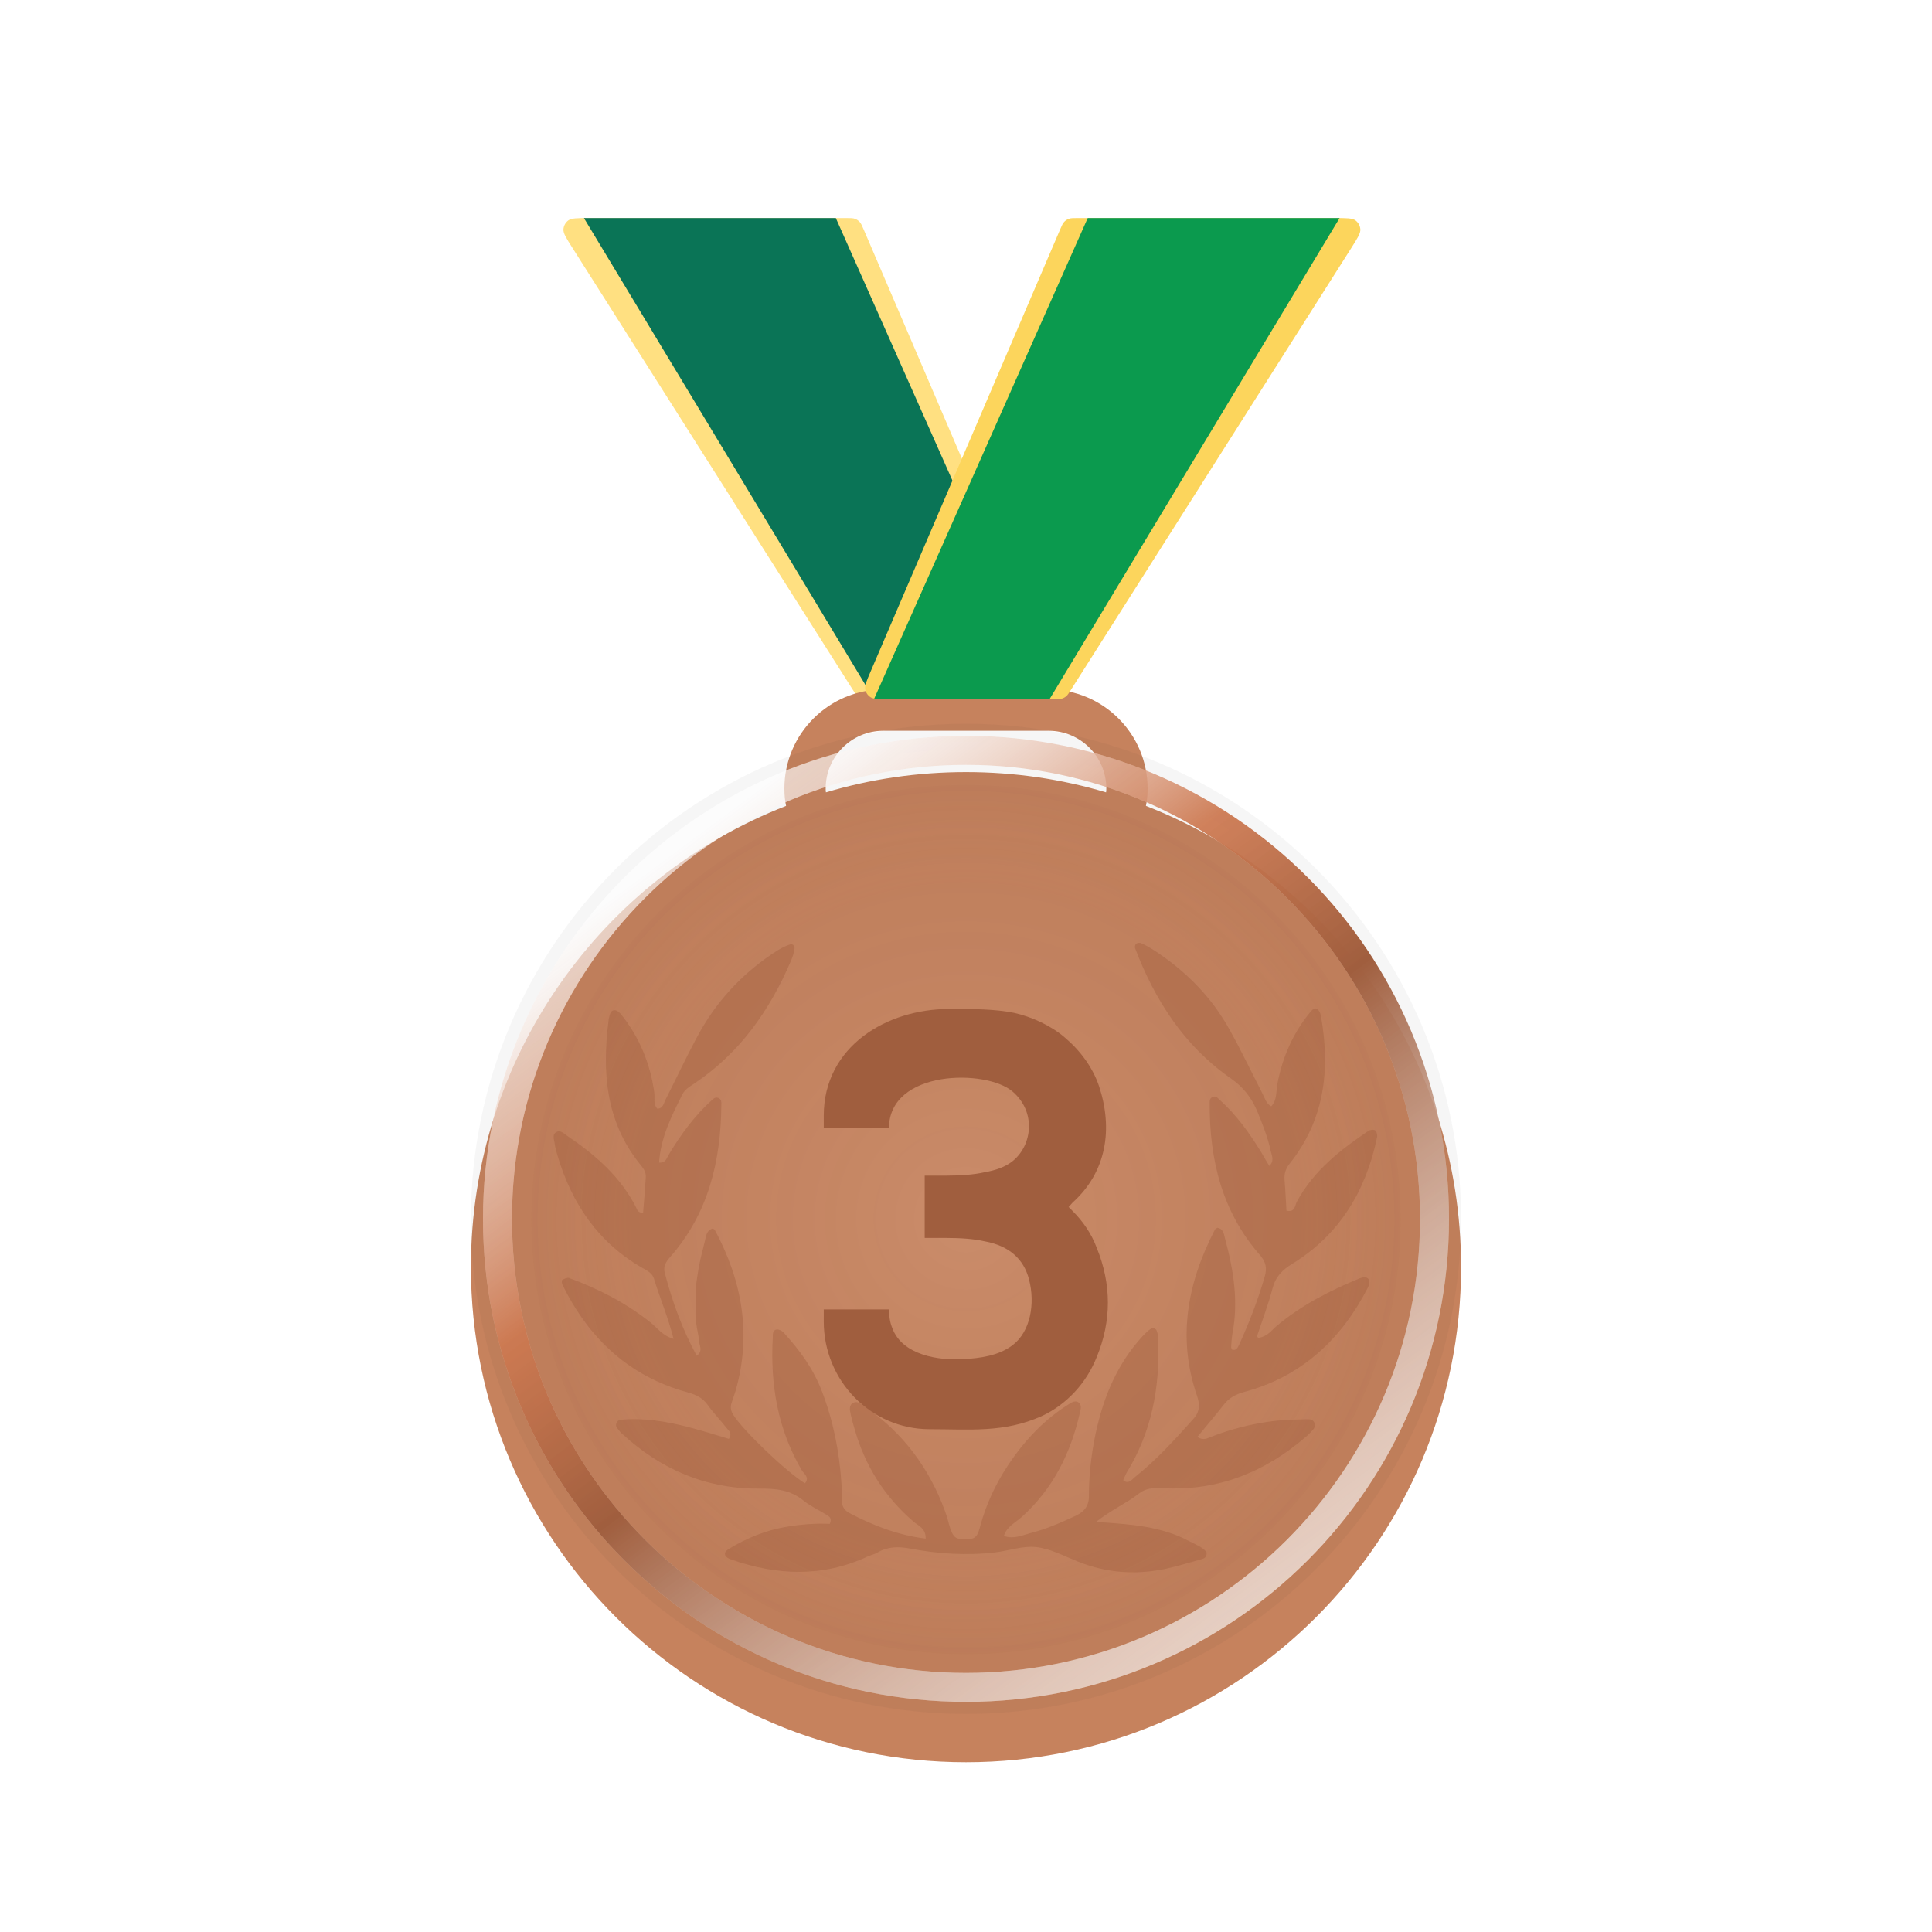 <svg width="80" height="80" viewBox="0 0 80 80" fill="none" xmlns="http://www.w3.org/2000/svg">
<path d="M43.622 27.835C43.781 28.207 43.861 28.393 43.833 28.543C43.808 28.674 43.732 28.79 43.621 28.865C43.494 28.95 43.292 28.95 42.886 28.95H36C35.839 28.95 35.759 28.95 35.686 28.927C35.622 28.907 35.562 28.875 35.511 28.831C35.453 28.782 35.41 28.714 35.324 28.579L23.7 10.259C23.445 9.858 23.318 9.658 23.331 9.492C23.342 9.348 23.415 9.216 23.53 9.129C23.663 9.03 23.901 9.03 24.375 9.03H35.032C35.223 9.03 35.319 9.03 35.402 9.06C35.475 9.087 35.541 9.131 35.594 9.187C35.655 9.252 35.693 9.339 35.768 9.515L43.622 27.835Z" fill="#FFE081"/>
<path d="M43.46 28.95H36.19L24.18 9.03H34.61L43.46 28.95Z" fill="#0A7456"/>
<g filter="url(#filter0_d_5353_59866)">
<path fill-rule="evenodd" clip-rule="evenodd" d="M47.45 31.37C47.5 31.14 47.52 30.9 47.52 30.65C47.52 28.39 45.68 26.55 43.42 26.55H36.58C34.32 26.55 32.48 28.39 32.48 30.65C32.48 30.9 32.5 31.14 32.55 31.37C24.91 34.35 19.5 41.78 19.5 50.47C19.5 61.79 28.68 70.97 40 70.97C51.32 70.97 60.5 61.79 60.5 50.47C60.5 41.78 55.09 34.35 47.45 31.37ZM45.8 30.81C43.96 30.26 42.01 29.97 40 29.97C37.99 29.97 36.04 30.26 34.2 30.81C34.19 30.76 34.19 30.7 34.19 30.65C34.19 29.33 35.26 28.26 36.58 28.26H43.42C44.74 28.26 45.81 29.33 45.81 30.65C45.81 30.7 45.81 30.76 45.8 30.81Z" fill="#C6825D"/>
</g>
<path opacity="0.08" d="M40 70.97C51.322 70.97 60.5 61.792 60.5 50.47C60.5 39.148 51.322 29.97 40 29.97C28.678 29.97 19.5 39.148 19.5 50.47C19.5 61.792 28.678 70.97 40 70.97Z" fill="url(#paint0_radial_5353_59866)"/>
<g opacity="0.3">
<path d="M40 31.67C50.37 31.67 58.8 40.1 58.8 50.47C58.8 60.84 50.37 69.27 40 69.27C29.63 69.27 21.2 60.84 21.2 50.47C21.2 40.1 29.63 31.67 40 31.67ZM40 30.47C28.95 30.47 20 39.42 20 50.47C20 61.52 28.95 70.47 40 70.47C51.05 70.47 60 61.52 60 50.47C60 39.42 51.05 30.47 40 30.47Z" fill="white"/>
</g>
<path opacity="0.4" d="M52.1 55.4C52.5 55.34 52.65 55.08 52.86 54.91C53.89 54.04 55.07 53.44 56.31 52.93C56.44 52.88 56.61 52.85 56.69 53C56.73 53.07 56.69 53.21 56.65 53.3C55.55 55.45 53.91 56.99 51.55 57.63C51.18 57.73 50.9 57.87 50.67 58.17C50.32 58.62 49.95 59.05 49.58 59.5C49.82 59.66 49.98 59.56 50.14 59.5C50.98 59.17 51.85 58.95 52.75 58.84C53.18 58.79 53.61 58.78 54.04 58.77C54.17 58.77 54.34 58.74 54.42 58.9C54.52 59.11 54.34 59.22 54.23 59.35C54.18 59.41 54.13 59.45 54.07 59.5C52.36 60.97 50.41 61.75 48.14 61.62C47.76 61.6 47.44 61.62 47.14 61.86C46.64 62.25 46.05 62.5 45.38 63.02C46.82 63.11 48.07 63.2 49.19 63.79C49.47 63.94 49.78 64.04 49.96 64.27C49.99 64.53 49.82 64.54 49.69 64.58C49.21 64.72 48.72 64.86 48.23 64.97C47 65.22 45.8 65.13 44.63 64.66C44.06 64.43 43.5 64.13 42.91 64.06C42.36 64 41.78 64.21 41.21 64.28C40.02 64.42 38.84 64.34 37.67 64.12C37.19 64.03 36.75 64.04 36.33 64.29C36.21 64.36 36.06 64.39 35.93 64.45C34.06 65.32 32.17 65.24 30.26 64.57C30.17 64.54 30.06 64.48 30.03 64.4C29.98 64.29 30.08 64.2 30.17 64.14C30.92 63.69 31.71 63.36 32.57 63.22C33.17 63.12 33.78 63.07 34.36 63.1C34.47 62.86 34.33 62.79 34.22 62.72C33.91 62.53 33.58 62.38 33.3 62.16C32.74 61.69 32.13 61.63 31.41 61.64C29.23 61.65 27.35 60.84 25.75 59.36C25.67 59.29 25.61 59.2 25.54 59.11C25.46 59 25.55 58.8 25.69 58.79C26.63 58.7 27.56 58.85 28.46 59.08C29.04 59.23 29.62 59.41 30.18 59.58C30.32 59.38 30.21 59.27 30.12 59.17C29.85 58.83 29.55 58.52 29.3 58.17C29.07 57.85 28.78 57.74 28.42 57.64C26.02 56.97 24.37 55.4 23.29 53.2C23.26 53.14 23.25 53.02 23.28 53C23.37 52.95 23.49 52.89 23.57 52.92C24.79 53.37 25.94 53.96 26.96 54.78C27.23 55 27.44 55.31 27.89 55.44C27.67 54.56 27.33 53.77 27.08 52.95C27.01 52.72 26.82 52.63 26.63 52.52C24.78 51.47 23.67 49.84 23.08 47.83C23.03 47.66 22.98 47.48 22.96 47.31C22.94 47.17 22.87 47 23 46.9C23.18 46.76 23.33 46.92 23.47 47.02C24.64 47.81 25.7 48.72 26.35 50.02C26.39 50.11 26.43 50.23 26.63 50.21C26.67 49.73 26.71 49.24 26.74 48.75C26.76 48.52 26.62 48.35 26.48 48.18C25.07 46.41 24.93 44.37 25.2 42.24C25.2 42.2 25.21 42.17 25.22 42.13C25.26 42 25.28 41.83 25.45 41.83C25.54 41.83 25.65 41.92 25.71 41.99C26.47 42.94 26.92 44.02 27.09 45.22C27.13 45.45 27.03 45.71 27.22 45.91C27.47 45.89 27.48 45.68 27.56 45.53C27.98 44.7 28.38 43.85 28.82 43.02C29.62 41.49 30.76 40.26 32.22 39.34C32.37 39.25 32.53 39.17 32.7 39.11C32.84 39.06 32.91 39.18 32.9 39.28C32.88 39.45 32.82 39.63 32.75 39.79C31.87 41.85 30.62 43.62 28.73 44.88C28.55 45 28.36 45.11 28.26 45.31C27.81 46.2 27.36 47.1 27.29 48.14C27.57 48.16 27.6 47.96 27.68 47.83C28.18 46.99 28.75 46.21 29.48 45.55C29.56 45.48 29.64 45.41 29.76 45.47C29.88 45.53 29.87 45.64 29.87 45.74C29.85 48.07 29.34 50.23 27.76 52.04C27.58 52.24 27.45 52.44 27.53 52.72C27.84 53.9 28.25 55.04 28.85 56.14C29.12 55.94 28.96 55.73 28.95 55.55C28.93 55.3 28.86 55.05 28.83 54.8C28.81 54.59 28.8 54.37 28.8 54.15C28.8 53.9 28.8 53.65 28.81 53.39C28.82 53.18 28.86 52.96 28.89 52.75C28.92 52.54 28.96 52.32 29.01 52.11C29.07 51.87 29.13 51.62 29.19 51.38C29.24 51.18 29.25 50.95 29.51 50.87C29.54 50.89 29.58 50.9 29.6 50.93C30.73 53.04 31.13 55.24 30.46 57.59C30.41 57.76 30.34 57.93 30.29 58.1C30.23 58.28 30.27 58.45 30.38 58.61C30.8 59.26 32.53 60.92 33.33 61.42C33.54 61.18 33.29 61.03 33.2 60.88C32.2 59.18 31.89 57.32 32 55.38C32 55.25 31.99 55.06 32.18 55.05C32.27 55.05 32.39 55.11 32.45 55.18C33.11 55.9 33.68 56.68 34.03 57.6C34.5 58.82 34.75 60.08 34.84 61.38C34.86 61.63 34.86 61.88 34.86 62.13C34.86 62.37 34.96 62.54 35.17 62.65C36.16 63.17 37.19 63.57 38.33 63.71C38.34 63.28 38.03 63.18 37.83 63.01C36.62 61.97 35.81 60.68 35.38 59.15C35.33 58.98 35.28 58.8 35.24 58.63C35.21 58.46 35.13 58.24 35.28 58.12C35.49 57.96 35.68 58.15 35.85 58.27C37.41 59.35 38.48 60.8 39.13 62.57C39.22 62.8 39.27 63.05 39.35 63.29C39.48 63.67 39.59 63.74 39.97 63.74C40.34 63.74 40.46 63.67 40.57 63.26C40.86 62.17 41.35 61.18 42.02 60.27C42.64 59.42 43.38 58.69 44.28 58.13C44.4 58.05 44.55 57.98 44.67 58.08C44.8 58.18 44.75 58.35 44.72 58.48C44.34 60.17 43.6 61.66 42.29 62.83C42.03 63.06 41.68 63.22 41.57 63.6C41.97 63.74 42.3 63.58 42.64 63.49C43.31 63.32 43.93 63.05 44.55 62.76C44.91 62.59 45.1 62.34 45.09 61.92C45.09 61.06 45.19 60.2 45.37 59.35C45.69 57.85 46.26 56.47 47.32 55.32C47.42 55.22 47.52 55.11 47.64 55.03C47.74 54.96 47.86 55 47.9 55.11C47.95 55.24 47.96 55.39 47.96 55.53C48.03 57.48 47.68 59.32 46.64 61C46.59 61.09 46.56 61.19 46.51 61.29C46.72 61.47 46.86 61.28 46.96 61.19C47.87 60.47 48.64 59.62 49.41 58.76C49.69 58.45 49.69 58.16 49.56 57.78C48.74 55.38 49.17 53.11 50.31 50.91C50.32 50.88 50.37 50.87 50.41 50.84C50.67 50.88 50.68 51.12 50.73 51.3C51.08 52.59 51.29 53.9 51.03 55.24C51 55.42 50.99 55.6 50.98 55.78C50.98 55.81 51 55.85 51.01 55.88C51.19 55.95 51.25 55.8 51.31 55.68C51.73 54.76 52.09 53.83 52.37 52.86C52.47 52.51 52.42 52.26 52.18 51.98C50.6 50.18 50.08 48.02 50.09 45.68C50.09 45.58 50.09 45.47 50.22 45.42C50.35 45.37 50.42 45.46 50.49 45.53C51.2 46.16 51.74 46.92 52.23 47.72C52.34 47.9 52.44 48.09 52.56 48.28C52.78 48.06 52.66 47.85 52.62 47.67C52.5 47.11 52.29 46.57 52.07 46.04C51.83 45.46 51.49 45.02 50.96 44.65C49.04 43.31 47.82 41.42 47 39.26C46.98 39.21 47 39.11 47.05 39.08C47.09 39.04 47.19 39.03 47.24 39.05C47.4 39.12 47.56 39.21 47.71 39.3C49.07 40.17 50.18 41.28 50.95 42.7C51.42 43.55 51.84 44.43 52.28 45.29C52.38 45.48 52.43 45.7 52.64 45.81C52.88 45.55 52.84 45.21 52.89 44.9C53.1 43.78 53.54 42.77 54.27 41.89C54.34 41.81 54.44 41.71 54.54 41.78C54.61 41.82 54.67 41.94 54.69 42.03C55.09 44.24 54.87 46.33 53.42 48.16C53.25 48.37 53.17 48.58 53.19 48.85C53.23 49.28 53.24 49.7 53.27 50.13C53.63 50.22 53.62 49.9 53.7 49.76C54.39 48.48 55.49 47.62 56.66 46.83C56.73 46.78 56.89 46.76 56.95 46.81C57.01 46.86 57.04 47.01 57.02 47.1C56.56 49.31 55.47 51.12 53.53 52.32C53.1 52.58 52.82 52.86 52.69 53.36C52.52 54.01 52.28 54.64 52.05 55.33L52.1 55.4Z" fill="#A05E3E"/>
<path d="M44.41 49.8L44.25 49.98L44.41 50.14C44.85 50.58 45.19 51.08 45.41 51.66C46.03 53.18 46.03 54.7 45.41 56.2C44.99 57.26 44.17 58.16 43.13 58.64C41.57 59.34 40.13 59.18 38.49 59.18C36.07 59.18 34.11 57.18 34.11 54.72V54.22H36.81C36.81 54.48 36.85 54.76 36.95 55C37.37 56.12 38.87 56.34 39.89 56.28C40.59 56.24 41.35 56.14 41.93 55.7C42.67 55.14 42.87 53.98 42.61 52.98C42.39 52.12 41.77 51.58 40.77 51.4C40.33 51.3 39.79 51.26 39.17 51.26H38.29V48.68H39.17C39.79 48.68 40.33 48.64 40.77 48.54C41.23 48.46 41.63 48.32 41.93 48.08C42.75 47.42 42.91 46.04 41.93 45.2C40.85 44.26 36.81 44.28 36.81 46.72H34.11V46.2C34.11 43.32 36.73 41.78 39.29 41.78C40.55 41.78 40.73 41.8 40.75 41.8C41.17 41.82 41.59 41.86 41.99 41.94C42.71 42.1 43.51 42.46 44.09 42.96C44.73 43.5 45.25 44.2 45.51 44.98C46.09 46.74 45.83 48.52 44.41 49.8Z" fill="#A05E3E"/>
<path d="M36.038 27.835C35.879 28.207 35.799 28.393 35.827 28.543C35.852 28.674 35.928 28.79 36.039 28.865C36.166 28.95 36.368 28.95 36.773 28.95H43.66C43.821 28.95 43.901 28.95 43.974 28.927C44.038 28.907 44.097 28.875 44.149 28.831C44.207 28.782 44.25 28.714 44.336 28.579L55.961 10.259C56.215 9.858 56.342 9.658 56.329 9.492C56.318 9.348 56.245 9.216 56.13 9.129C55.997 9.03 55.759 9.03 55.285 9.03H44.627C44.437 9.03 44.341 9.03 44.258 9.06C44.185 9.087 44.119 9.131 44.066 9.187C44.005 9.252 43.967 9.339 43.892 9.515L36.038 27.835Z" fill="#FCD55C"/>
<path d="M36.19 28.95H43.46L55.47 9.03H45.04L36.19 28.95Z" fill="#0B9A4E"/>
<path opacity="0.08" d="M40 68.5C49.941 68.5 58 60.441 58 50.5C58 40.559 49.941 32.5 40 32.5C30.059 32.5 22 40.559 22 50.5C22 60.441 30.059 68.5 40 68.5Z" fill="url(#paint1_radial_5353_59866)"/>
<path d="M40 31.67C50.37 31.67 58.8 40.1 58.8 50.47C58.8 60.84 50.37 69.27 40 69.27C29.63 69.27 21.2 60.84 21.2 50.47C21.2 40.1 29.63 31.67 40 31.67ZM40 30.47C28.95 30.47 20 39.42 20 50.47C20 61.52 28.95 70.47 40 70.47C51.05 70.47 60 61.52 60 50.47C60 39.42 51.05 30.47 40 30.47Z" fill="url(#paint2_linear_5353_59866)"/>
<defs>
<filter id="filter0_d_5353_59866" x="15.5" y="24.55" width="49" height="52.42" filterUnits="userSpaceOnUse" color-interpolation-filters="sRGB">
<feFlood flood-opacity="0" result="BackgroundImageFix"/>
<feColorMatrix in="SourceAlpha" type="matrix" values="0 0 0 0 0 0 0 0 0 0 0 0 0 0 0 0 0 0 127 0" result="hardAlpha"/>
<feOffset dy="2"/>
<feGaussianBlur stdDeviation="2"/>
<feComposite in2="hardAlpha" operator="out"/>
<feColorMatrix type="matrix" values="0 0 0 0 0.09 0 0 0 0 0.09 0 0 0 0 0.106 0 0 0 0.12 0"/>
<feBlend mode="normal" in2="BackgroundImageFix" result="effect1_dropShadow_5353_59866"/>
<feBlend mode="normal" in="SourceGraphic" in2="effect1_dropShadow_5353_59866" result="shape"/>
</filter>
<radialGradient id="paint0_radial_5353_59866" cx="0" cy="0" r="1" gradientUnits="userSpaceOnUse" gradientTransform="translate(40 50.47) scale(20.5)">
<stop stop-color="white"/>
<stop offset="1" stop-color="#17171B" stop-opacity="0.5"/>
</radialGradient>
<radialGradient id="paint1_radial_5353_59866" cx="0" cy="0" r="1" gradientUnits="userSpaceOnUse" gradientTransform="translate(40 50.5) rotate(90) scale(18)">
<stop offset="0.774" stop-color="#C6825D" stop-opacity="0"/>
<stop offset="1" stop-color="#A05E3E"/>
</radialGradient>
<linearGradient id="paint2_linear_5353_59866" x1="27.5" y1="35.5" x2="52" y2="68.5" gradientUnits="userSpaceOnUse">
<stop stop-color="white" stop-opacity="0.5"/>
<stop offset="0.298" stop-color="#CC764D" stop-opacity="0.92"/>
<stop offset="0.505" stop-color="#A05E3E"/>
<stop offset="1" stop-color="white" stop-opacity="0.5"/>
</linearGradient>
</defs>
</svg>
